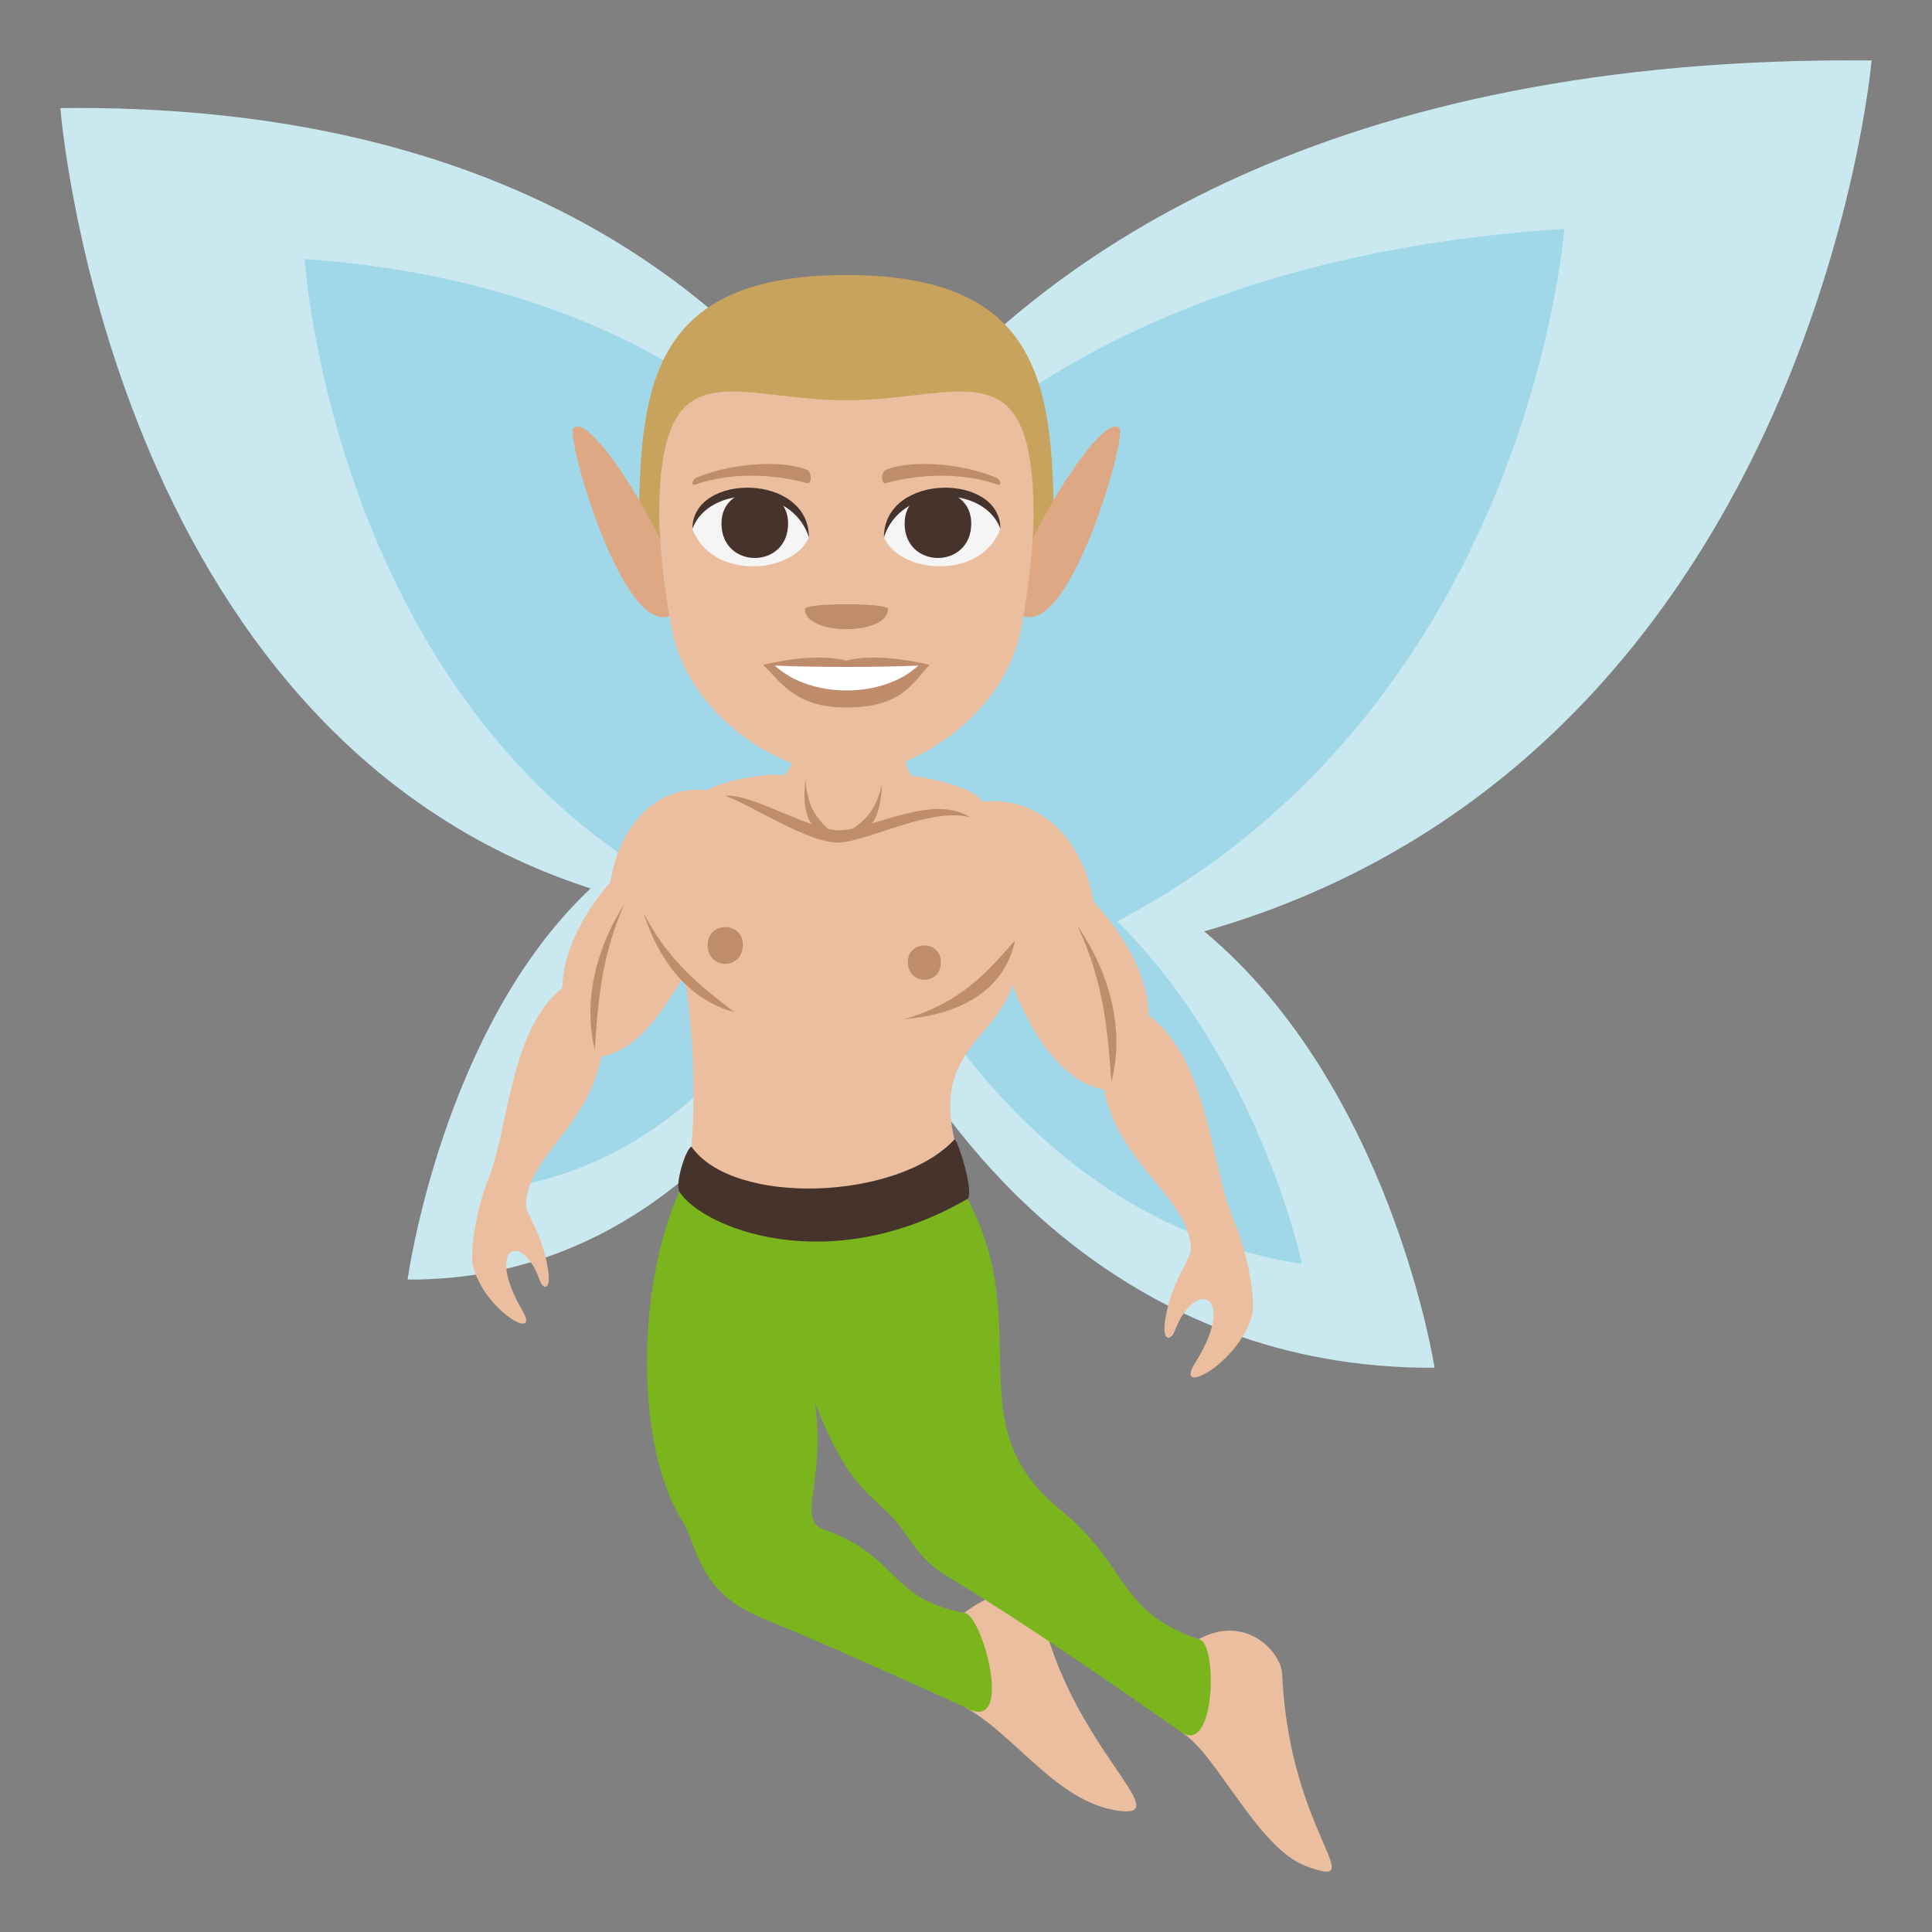 <?xml version="1.0" encoding="utf-8"?>
<!-- Generator: Adobe Illustrator 15.0.0, SVG Export Plug-In . SVG Version: 6.00 Build 0)  -->
<!DOCTYPE svg PUBLIC "-//W3C//DTD SVG 1.1//EN" "http://www.w3.org/Graphics/SVG/1.1/DTD/svg11.dtd">
<svg version="1.1" id="Layer_1" xmlns="http://www.w3.org/2000/svg" xmlns:xlink="http://www.w3.org/1999/xlink" x="0px" y="0px"
	 width="64px" height="64px" viewBox="0 0 64 64" enable-background="new 0 0 64 64" xml:space="preserve">
<rect x="0" y="0" width="64" height="64" fill="#808080" stroke="none"/>
<path fill="#CAE8F0" d="M2,3.58c14.297-0.164,21.662,5.799,25.281,10.639V33.35c-1.336,2.41-5.592,9.084-13.779,9.037
	c0,0,1.139-8.334,6.063-12.956C3.588,24.273,2,3.58,2,3.58z"/>
<path fill="#A0D8E9" d="M10.092,8.58c17.002,1.227,20.459,13.094,20.459,13.094s-2.863,15.762-13.559,17.631
	c0,0,1.092-5.938,4.859-10.174C10.984,22.705,10.092,8.58,10.092,8.58z"/>
<path fill="#CAE8F0" d="M62,2.003C44.004,1.822,34.732,8.474,30.176,13.875v21.35c1.682,2.689,7.039,10.137,17.346,10.084
	c0,0-1.434-9.299-7.631-14.456C60.002,25.097,62,2.003,62,2.003z"/>
<path fill="#A0D8E9" d="M51.816,7.583C30.412,8.953,26.061,22.195,26.061,22.195s3.605,17.588,17.068,19.674
	c0,0-1.375-6.625-6.117-11.352C50.691,23.345,51.816,7.583,51.816,7.583z"/>
<path fill="#EBBEA0" d="M40.875,40.436c-0.791-1.877-0.813-5.266-2.814-6.797c-0.049-1.194-0.645-2.469-1.836-3.77
	c-0.348-1.988-1.689-3.504-3.699-3.318c-0.215-0.441-1.547-0.74-2.334-0.861c-0.449-0.58-0.141-2.584-0.141-2.584h-3.654
	c0,0,0.305,1.809-0.422,2.584c-0.596-0.119-2.156,0.215-2.545,0.484c-1.74-0.172-2.914,1.209-3.215,3.053
	c-1.033,1.207-1.549,2.39-1.592,3.497c-1.734,1.42-1.752,4.564-2.436,6.306c-0.514,1.302-0.592,2.617-0.529,2.867
	c0.371,1.527,2.277,2.584,1.646,1.514c-1.244-2.115-0.012-2.667,0.584-0.981c0.105,0.294,0.373,0.327,0.268-0.363
	c-0.191-1.255-0.75-1.834-0.736-2.188c0.057-1.528,2.063-2.574,2.498-4.877c1.383-0.275,2.129-1.749,2.752-2.671
	c0.561,3.522,0.178,6.184,0.178,6.184c3.787,4.891,8.986-0.016,8.986-0.016c-1.229-3.625,1.066-3.922,1.711-5.872
	c0,0,1.033,3.098,3.02,3.467c0.504,2.482,2.82,3.609,2.887,5.258c0.016,0.381-0.629,1.004-0.852,2.357
	c-0.121,0.744,0.188,0.709,0.309,0.393c0.688-1.818,2.111-1.223,0.676,1.057c-0.729,1.154,1.473,0.016,1.902-1.631
	C41.557,43.258,41.467,41.84,40.875,40.436z"/>
<path fill="#BF8D69" d="M19.701,34.774c0.104-1.481,0.191-3.033,0.979-4.82C19.648,31.579,19.348,33.293,19.701,34.774z"/>
<path fill="#BF8D69" d="M23.443,31.298c0,0.842,1.166,0.842,1.166,0C24.609,30.517,23.443,30.517,23.443,31.298z"/>
<path fill="#BF8D69" d="M30.076,31.867c0,0.787,1.092,0.787,1.092,0C31.168,31.138,30.076,31.138,30.076,31.867z"/>
<path fill="#BF8D69" d="M36.816,35.85c-0.119-1.598-0.221-3.27-1.131-5.196C36.877,32.404,37.225,34.252,36.816,35.85z"/>
<path fill="#BF8D69" d="M24.322,33.527c-1.045-0.811-2.154-1.639-3-3.276C21.896,32.054,22.992,33.174,24.322,33.527z"/>
<path fill="#BF8D69" d="M33.623,31.154c-0.879,0.998-1.771,2.067-3.676,2.608C32.082,33.584,33.33,32.609,33.623,31.154z"/>
<path fill="#BF8D69" d="M24.025,26.363c0.775,0.25,2.805,1.613,3.799,1.547c0.994-0.068,3.051-1.189,4.32-0.832
	c-1.225-0.799-3.238,0.381-4.291,0.426C26.889,27.544,24.846,26.25,24.025,26.363z"/>
<path fill="#BF8D69" d="M29.213,25.978c-0.213,1.006-0.707,1.305-1.168,1.607C28.74,27.728,29.18,27.199,29.213,25.978z"/>
<path fill="#BF8D69" d="M26.684,25.832c0.059,1.029,0.502,1.402,0.91,1.775C26.885,27.634,26.531,27.044,26.684,25.832z"/>
<path fill="#EBBEA0" d="M34.447,53.182c-0.127-0.631-1.246-0.709-2.51,0.25c-2.527-0.492,0.059,3.139,0.059,3.139
	c1.65,0.918,3.006,3.107,5.014,3.406C39.109,60.291,35.385,57.826,34.447,53.182z"/>
<path fill="#EBBEA0" d="M42.473,55.453c-0.031-0.721-1.199-2.01-2.77-1.15c-2.723-0.951-0.539,3.1-0.539,3.1
	c1.129,0.686,2.5,3.82,4.094,4.412C45.484,62.639,42.707,60.762,42.473,55.453z"/>
<path fill="#7AB51D" d="M39.703,54.303c-2.723-0.951-2.289-2.434-4.588-4.299c-3.469-2.813-0.791-6-3.063-10.291
	c-5.527,1.172-9.547-0.236-9.547-0.236c-1.426,3.137-1.461,8.424,0.08,10.871c0.555,0.881,0.5,2.361,2.625,3.234
	c2.764,1.137,6.785,2.988,6.785,2.988c1.65,0.918,0.535-3.146-0.059-3.139c-2.527-0.492-2.139-1.883-4.635-2.76
	c-0.951-0.334,0.074-1.563-0.309-4.211c1.051,2.648,1.643,2.873,2.555,3.785c0.496,0.496,0.818,1.373,1.793,1.951
	c2.871,1.701,7.822,5.205,7.822,5.205C40.293,58.088,40.328,54.324,39.703,54.303z"/>
<path fill="#45332C" d="M31.617,37.746c-1.873,2.023-7.328,2.223-8.713,0.236c-0.197,0.09-0.549,1.25-0.398,1.494
	c0.729,1.17,4.91,2.926,9.547,0.236C32.275,39.508,31.732,37.746,31.617,37.746z"/>
<path fill="#C8A35D" d="M28.037,9.111c-6.871,0-6.873,4.135-6.873,9.305h13.748C34.912,13.246,34.908,9.111,28.037,9.111z"/>
<path fill="#DEA885" d="M18.992,14.194c-0.256,0.306,1.818,7.551,3.449,6.047C23.197,19.543,19.619,13.437,18.992,14.194z"/>
<path fill="#DEA885" d="M37.086,14.194c-0.629-0.757-4.207,5.35-3.451,6.047C35.266,21.745,37.338,14.5,37.086,14.194z"/>
<path fill="#EBBEA0" d="M34.24,17.099c0-5.698-2.436-3.839-6.201-3.839s-6.203-1.859-6.203,3.839c0,0,0.012,1.611,0.414,3.729
	c0.531,2.801,3.514,4.824,5.787,4.824c2.275,0,5.26-2.023,5.789-4.824C34.229,18.709,34.24,17.099,34.24,17.099z"/>
<path fill="#BF8C6B" d="M28.037,21.885c-1.109-0.294-2.756,0.14-2.756,0.14c0.627,0.614,1.086,1.412,2.756,1.412
	c1.916,0,2.24-0.905,2.756-1.412C30.793,22.025,29.146,21.59,28.037,21.885z"/>
<path fill="#FFFFFF" d="M25.668,22.048c1.18,1.096,3.566,1.104,4.754,0C29.164,22.108,26.938,22.108,25.668,22.048z"/>
<path fill="#F5F5F5" d="M33.139,17.525c-0.664,1.729-3.365,1.476-3.859,0.266C29.654,15.847,32.773,15.68,33.139,17.525z"/>
<path fill="#45332C" d="M29.967,17.34c0,1.525,2.207,1.525,2.207,0C32.174,15.924,29.967,15.924,29.967,17.34z"/>
<path fill="#45332C" d="M33.139,17.512c0-1.856-3.859-1.856-3.859,0.294C29.83,16.042,32.588,16.042,33.139,17.512z"/>
<path fill="#F5F5F5" d="M22.938,17.525c0.664,1.729,3.365,1.476,3.859,0.266C26.42,15.847,23.303,15.68,22.938,17.525z"/>
<path fill="#45332C" d="M26.107,17.34c0,1.525-2.207,1.525-2.207,0C23.9,15.924,26.107,15.924,26.107,17.34z"/>
<path fill="#45332C" d="M22.938,17.512c0-1.856,3.859-1.856,3.859,0.293C26.246,16.042,23.49,16.042,22.938,17.512z"/>
<path fill="#BF8D69" d="M32.99,15.818c-1.184-0.489-2.805-0.584-3.639-0.259c-0.174,0.068-0.17,0.489-0.012,0.447
	c1.191-0.325,2.566-0.351,3.695,0.044C33.188,16.103,33.17,15.89,32.99,15.818z"/>
<path fill="#BF8D69" d="M23.084,15.818c1.186-0.489,2.807-0.584,3.639-0.259c0.178,0.068,0.172,0.489,0.016,0.447
	c-1.193-0.325-2.568-0.351-3.697,0.044C22.887,16.103,22.906,15.89,23.084,15.818z"/>
<path fill="#BF8D69" d="M29.416,20.171c0,0.896-2.756,0.896-2.756,0C26.66,19.965,29.416,19.965,29.416,20.171z"/>
</svg>
